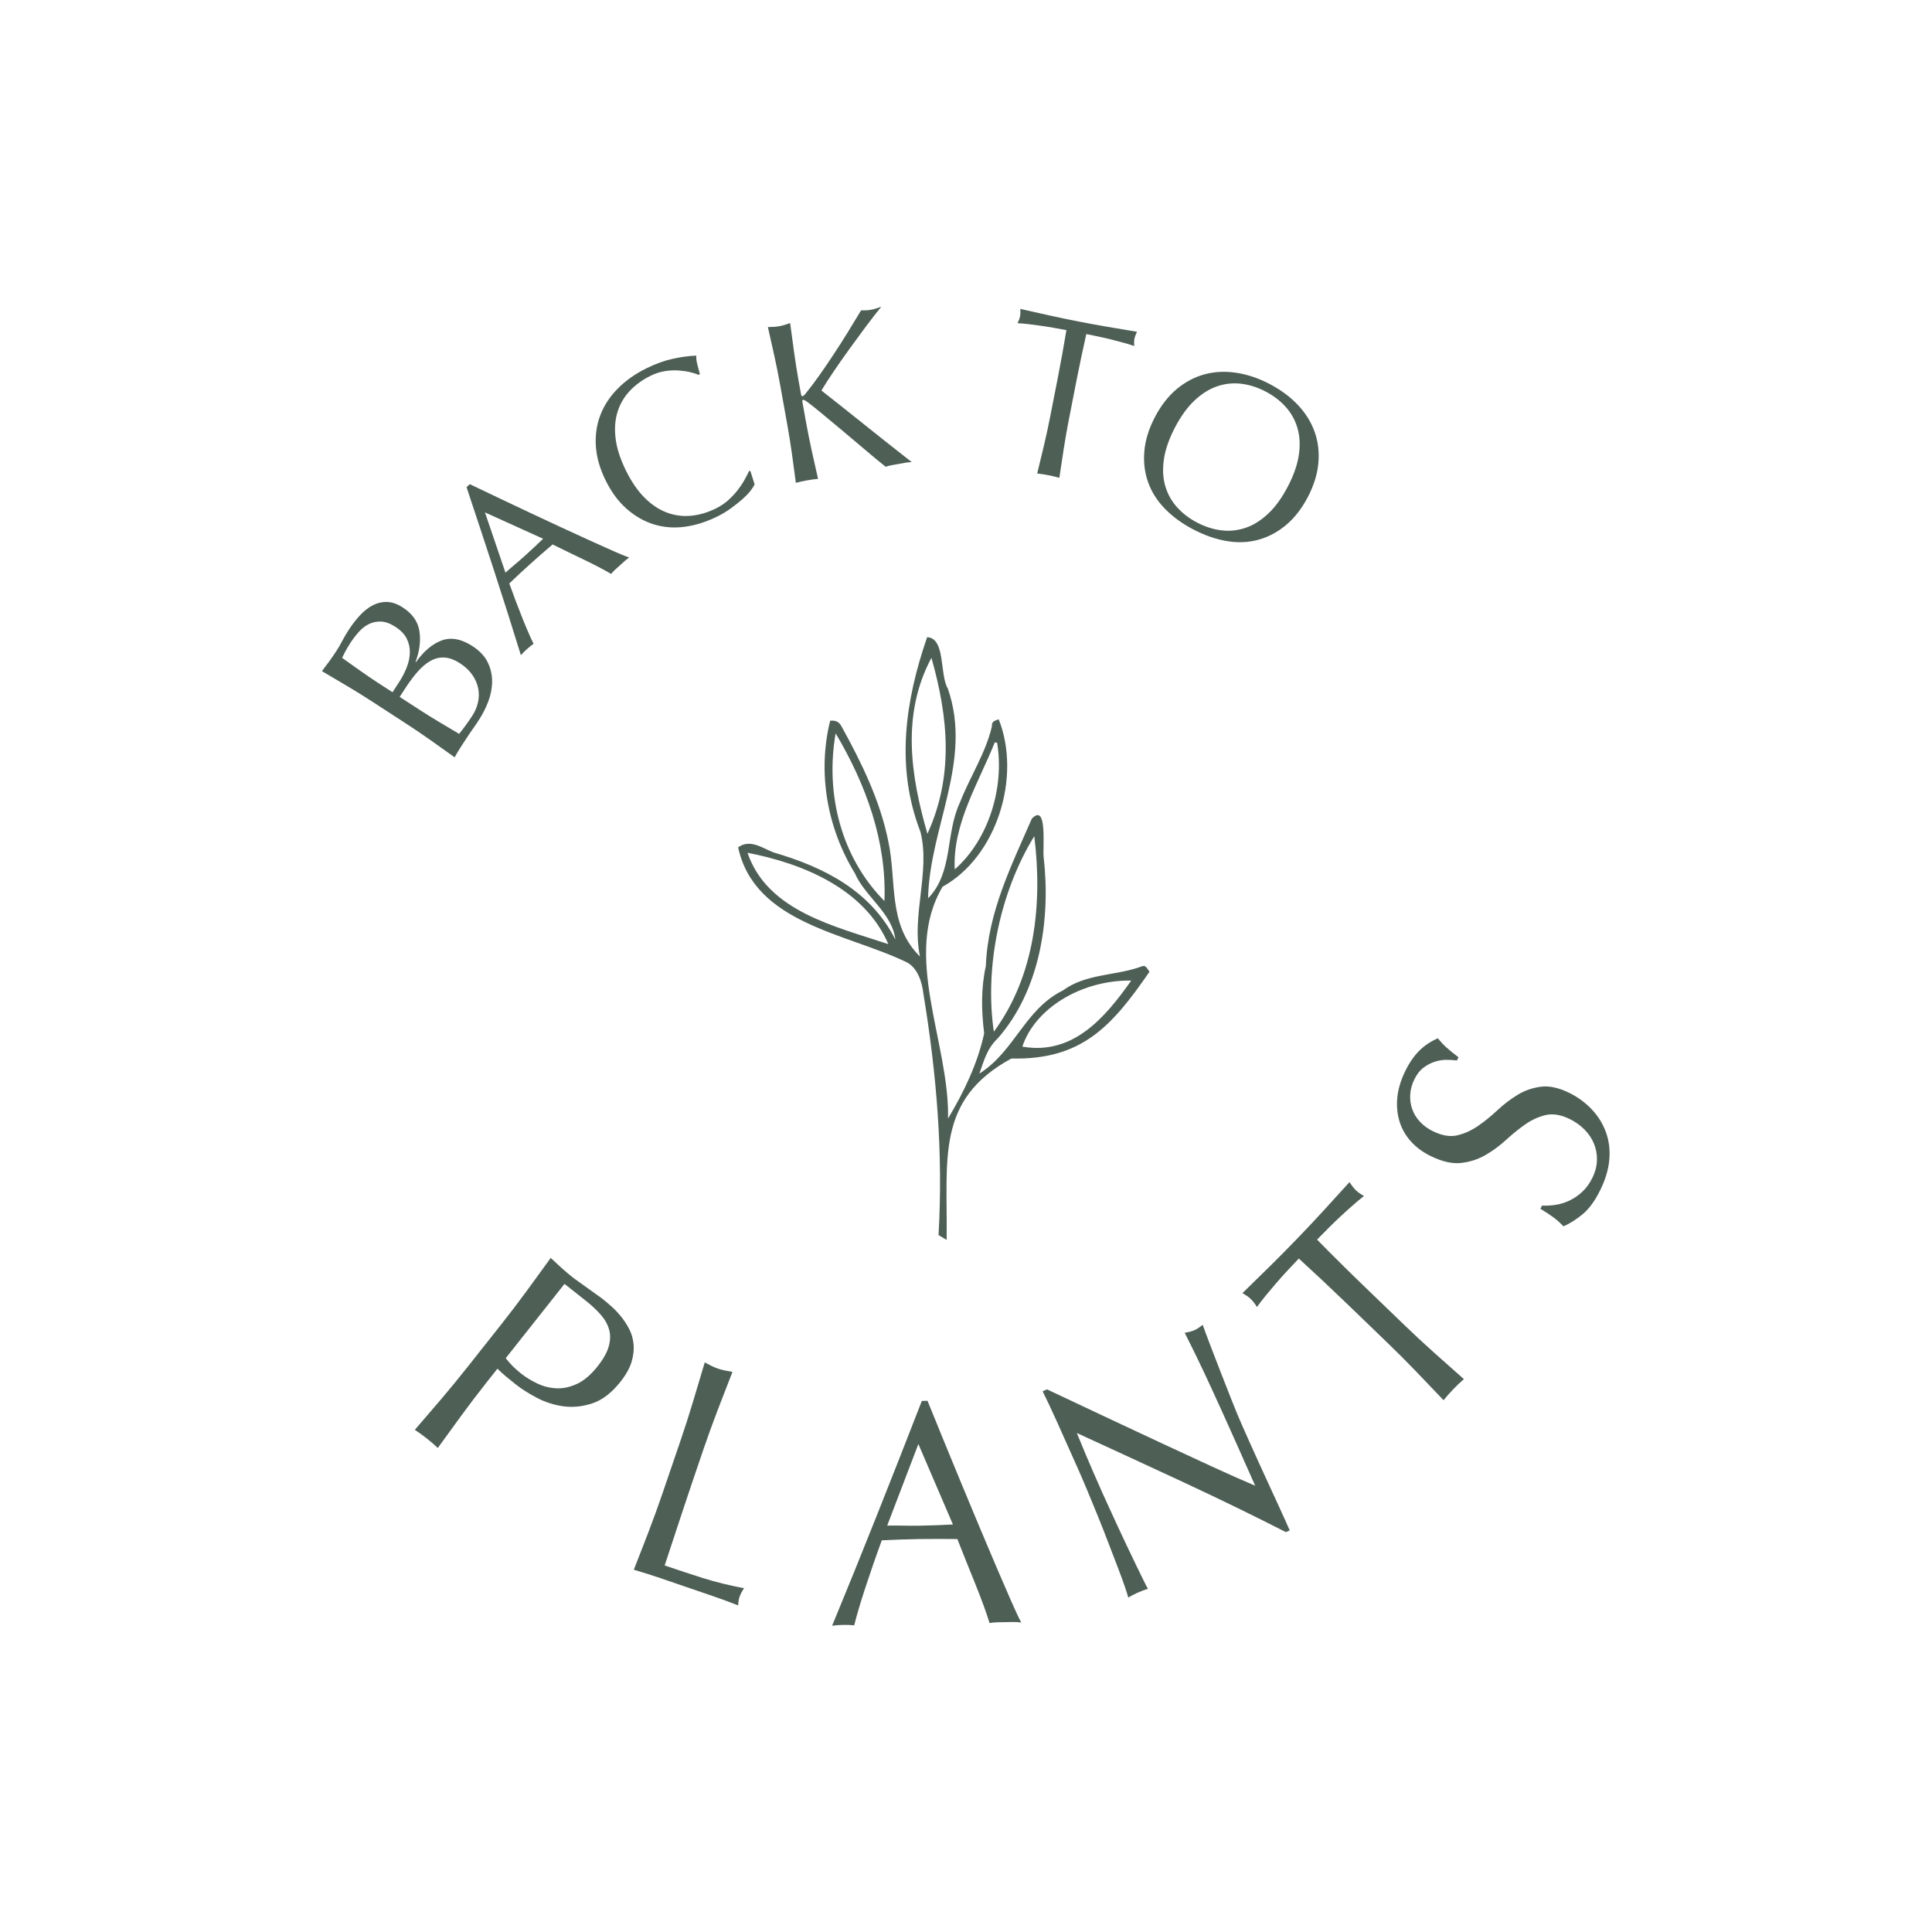 <?xml version="1.0" encoding="UTF-8" standalone="no"?>
<svg
   xmlns:dc="http://purl.org/dc/elements/1.1/"
   xmlns:cc="http://creativecommons.org/ns#"
   xmlns:rdf="http://www.w3.org/1999/02/22-rdf-syntax-ns#"
   xmlns:svg="http://www.w3.org/2000/svg"
   xmlns="http://www.w3.org/2000/svg"
   viewBox="0 0 226.773 226.773"
   height="226.773"
   width="226.773"
   xml:space="preserve"
   id="svg2"
   version="1.1"><defs
     id="defs6" /><g
     transform="matrix(1.333,0,0,-1.333,0,226.773)"
     id="g10"><g
       transform="scale(0.1)"
       id="g12"><path
         id="path14"
         style="fill:#4E5F55;fill-opacity:1;fill-rule:nonzero;stroke:none"
         d="m 369.297,1076.3 c 5.754,-3.75 11.562,-7.36 17.394,-10.82 5.805,-3.46 11.672,-6.95 17.614,-10.47 1.617,2 3.476,4.42 5.562,7.27 2.09,2.82 4.117,5.79 6.125,8.83 2.348,3.63 3.992,7.53 4.91,11.69 0.926,4.15 0.985,8.26 0.164,12.34 -0.824,4.08 -2.527,8.04 -5.152,11.81 -2.621,3.8 -6.184,7.18 -10.726,10.12 -4.872,3.17 -9.442,4.88 -13.696,5.15 -4.265,0.26 -8.347,-0.68 -12.234,-2.83 -3.899,-2.14 -7.664,-5.29 -11.336,-9.44 -3.672,-4.16 -7.344,-9.05 -11.016,-14.73 l -4.984,-7.65 z m -17.707,24.54 c 2.59,3.96 4.75,8.17 6.504,12.59 1.754,4.43 2.679,8.79 2.789,13.07 0.121,4.27 -0.778,8.36 -2.668,12.25 -1.902,3.9 -5.238,7.39 -9.992,10.48 -4.664,3.02 -8.918,4.59 -12.801,4.68 -3.887,0.13 -7.449,-0.64 -10.684,-2.25 -3.226,-1.62 -6.152,-3.91 -8.8,-6.86 -2.637,-2.96 -5.032,-6.08 -7.18,-9.37 -1.903,-2.95 -3.442,-5.5 -4.602,-7.65 -1.16,-2.15 -2.117,-4.08 -2.941,-5.83 5.301,-3.75 10.547,-7.49 15.726,-11.17 5.18,-3.69 10.5,-7.3 15.938,-10.84 l 12.75,-8.28 z m -23.344,-17.72 c -7.496,4.84 -14.945,9.51 -22.398,13.93 -7.438,4.43 -14.903,8.84 -22.383,13.21 2.148,2.8 4.297,5.68 6.461,8.62 2.148,2.97 4.187,5.92 6.105,8.85 1.907,2.96 3.739,6.06 5.426,9.32 1.711,3.22 3.523,6.32 5.441,9.27 3.153,4.88 6.508,9.24 10.043,13.06 3.551,3.82 7.309,6.78 11.332,8.85 3.997,2.09 8.215,3.05 12.633,2.93 4.434,-0.14 9.02,-1.77 13.789,-4.86 8.399,-5.44 13.274,-12.36 14.602,-20.72 1.336,-8.37 0.207,-17.44 -3.387,-27.19 l 0.332,-0.21 c 7.012,9.78 14.629,16.18 22.844,19.16 8.211,2.95 17.199,1.27 26.953,-5.06 6.352,-4.14 10.832,-8.9 13.438,-14.3 2.621,-5.42 3.902,-11.07 3.839,-17 -0.062,-5.93 -1.187,-11.78 -3.394,-17.51 -2.195,-5.76 -4.926,-11.12 -8.172,-16.1 -1.754,-2.73 -3.605,-5.44 -5.512,-8.16 -1.918,-2.69 -3.765,-5.41 -5.531,-8.13 -1.769,-2.72 -3.551,-5.47 -5.363,-8.24 -1.801,-2.79 -3.461,-5.61 -5.016,-8.47 -7.039,5.04 -14.058,10.05 -21.07,15 -7.024,4.97 -14.278,9.89 -21.762,14.75 l -29.25,19" /><path
         id="path16"
         style="fill:#4E5F55;fill-opacity:1;fill-rule:nonzero;stroke:none"
         d="m 445.082,1196.97 c 2.602,2.36 5.375,4.74 8.27,7.17 2.91,2.43 5.656,4.84 8.277,7.18 2.805,2.53 5.605,5.11 8.363,7.68 2.774,2.59 5.516,5.2 8.242,7.83 l -51.211,23.21 z m 108.969,13.27 c -1.582,-1.06 -2.996,-2.16 -4.246,-3.29 -1.266,-1.15 -2.594,-2.33 -3.996,-3.59 -1.414,-1.29 -2.739,-2.47 -4.004,-3.6 -1.266,-1.13 -2.485,-2.44 -3.719,-3.9 -2.773,1.68 -6.246,3.59 -10.395,5.77 -4.16,2.18 -8.562,4.39 -13.242,6.65 -4.66,2.25 -9.383,4.54 -14.211,6.85 -4.8,2.3 -9.355,4.53 -13.636,6.68 -3.325,-2.81 -6.641,-5.67 -10.012,-8.6 -3.367,-2.94 -6.688,-5.91 -10.012,-8.9 -3.109,-2.8 -6.172,-5.59 -9.125,-8.35 -2.957,-2.77 -5.976,-5.6 -8.988,-8.5 3.84,-10.74 7.644,-20.83 11.426,-30.26 3.765,-9.43 7.07,-17.05 9.929,-22.85 -1.882,-1.33 -3.836,-2.91 -5.832,-4.72 -2.027,-1.82 -3.797,-3.58 -5.316,-5.32 -7.695,24.91 -15.512,49.55 -23.434,73.89 -7.941,24.34 -16.074,49.05 -24.437,74.09 l 2.875,2.59 c 7.648,-3.68 15.941,-7.62 24.867,-11.86 8.918,-4.25 17.965,-8.55 27.125,-12.84 9.152,-4.32 18.266,-8.57 27.332,-12.77 9.063,-4.21 17.535,-8.09 25.383,-11.66 7.867,-3.56 14.902,-6.75 21.137,-9.5 6.203,-2.76 11.058,-4.77 14.531,-6.01" /><path
         id="path18"
         style="fill:#4E5F55;fill-opacity:1;fill-rule:nonzero;stroke:none"
         d="m 660.832,1269.02 c -1.797,-2.31 -4.144,-4.73 -7.023,-7.3 -2.911,-2.54 -6.235,-5.19 -10.012,-7.95 -3.766,-2.75 -7.891,-5.24 -12.371,-7.45 -9.602,-4.71 -19.137,-7.69 -28.602,-8.96 -9.476,-1.25 -18.508,-0.53 -27.152,2.15 -8.609,2.68 -16.578,7.26 -23.891,13.69 -7.297,6.43 -13.48,14.79 -18.543,25.12 -5.07,10.3 -7.922,20.32 -8.547,30.03 -0.625,9.71 0.688,18.85 3.946,27.36 3.273,8.54 8.383,16.32 15.332,23.35 6.933,7.04 15.449,13.03 25.515,17.98 7.989,3.91 15.7,6.7 23.129,8.3 7.422,1.62 14.25,2.52 20.481,2.73 -0.153,-2.18 0.199,-4.87 1.019,-8.09 0.828,-3.21 1.524,-5.88 2.137,-8 l -0.93,-0.9 c -1.918,0.87 -4.418,1.66 -7.496,2.42 -3.094,0.73 -6.508,1.24 -10.254,1.51 -3.75,0.28 -7.726,0.09 -11.933,-0.55 -4.188,-0.64 -8.485,-2.02 -12.856,-4.17 -7.148,-3.52 -13.226,-7.93 -18.226,-13.24 -4.996,-5.32 -8.594,-11.51 -10.785,-18.53 -2.196,-7.02 -2.762,-14.84 -1.692,-23.43 1.035,-8.61 4.055,-17.94 8.988,-28.01 4.954,-10.07 10.512,-18.16 16.672,-24.26 6.137,-6.08 12.66,-10.4 19.575,-12.96 6.917,-2.55 13.988,-3.49 21.257,-2.77 7.254,0.7 14.461,2.81 21.618,6.32 4.375,2.15 8.14,4.69 11.308,7.59 3.172,2.91 5.93,5.89 8.274,8.92 2.347,3.05 4.343,6.05 5.957,9.03 1.617,2.98 2.957,5.55 3.992,7.73 l 1.097,-0.38 3.641,-11.53 c -0.625,-1.51 -1.828,-3.41 -3.625,-5.75" /><path
         id="path20"
         style="fill:#4E5F55;fill-opacity:1;fill-rule:nonzero;stroke:none"
         d="m 700.801,1276.07 c -1.102,8.3 -2.242,16.75 -3.43,25.33 -1.191,8.58 -2.578,17.25 -4.16,26.04 l -6.156,34.35 c -1.582,8.79 -3.293,17.37 -5.137,25.76 -1.855,8.38 -3.762,16.94 -5.742,25.66 1.765,0.04 3.492,0.11 5.121,0.2 1.625,0.09 3.242,0.26 4.844,0.56 1.597,0.27 3.168,0.66 4.738,1.16 1.57,0.49 3.184,1 4.875,1.6 1.172,-8.87 2.344,-17.55 3.535,-26.07 1.188,-8.5 2.559,-17.16 4.129,-25.93 l 1.98,-10.97 c 0.188,-1.07 0.688,-1.54 1.481,-1.39 0.531,0.09 1.355,0.85 2.48,2.28 3.95,4.83 8,10.24 12.219,16.21 4.223,5.98 8.445,12.16 12.649,18.57 4.218,6.36 8.347,12.84 12.386,19.41 4.039,6.56 7.926,12.93 11.625,19.11 1.512,-0.02 2.957,0 4.328,0.02 1.36,0.05 2.696,0.19 4.024,0.43 1.601,0.29 3.183,0.67 4.734,1.15 1.574,0.5 3.125,1.01 4.68,1.56 -3.945,-4.82 -8.352,-10.49 -13.238,-17 -4.864,-6.51 -9.75,-13.17 -14.657,-19.95 -4.894,-6.78 -9.543,-13.42 -13.925,-19.89 -4.407,-6.5 -8.032,-12.13 -10.895,-16.9 12.949,-10.18 26.055,-20.57 39.277,-31.19 13.258,-10.61 26.664,-21.21 40.239,-31.82 -2.039,-0.1 -4.067,-0.32 -6.063,-0.68 -1.992,-0.36 -3.988,-0.71 -5.988,-1.09 -1.875,-0.31 -3.699,-0.65 -5.481,-0.97 -1.804,-0.32 -3.617,-0.8 -5.425,-1.39 -5.778,4.61 -12.172,9.91 -19.231,15.93 -7.07,6 -13.961,11.82 -20.648,17.41 -6.703,5.59 -12.766,10.62 -18.16,15.09 -5.411,4.46 -9.368,7.55 -11.868,9.3 -1.265,0.88 -2.148,1.27 -2.683,1.16 -0.668,-0.1 -0.934,-0.56 -0.789,-1.37 l 3.121,-17.37 c 1.57,-8.77 3.289,-17.4 5.148,-25.85 1.864,-8.46 3.731,-16.8 5.606,-24.96 -3.106,-0.29 -6.395,-0.75 -9.86,-1.36 -3.457,-0.62 -6.687,-1.34 -9.683,-2.14" /><path
         id="path22"
         style="fill:#4E5F55;fill-opacity:1;fill-rule:nonzero;stroke:none"
         d="m 939.023,1410.52 c -3.445,0.66 -7.074,1.33 -10.867,2 -3.793,0.69 -7.586,1.28 -11.426,1.83 -3.824,0.53 -7.507,1.02 -11.074,1.45 -3.566,0.41 -6.781,0.7 -9.648,0.85 1.113,2.26 1.875,4.31 2.242,6.17 0.273,1.45 0.352,3.58 0.199,6.38 8.711,-1.99 17.235,-3.89 25.555,-5.72 8.312,-1.84 16.848,-3.62 25.625,-5.34 8.742,-1.7 17.32,-3.28 25.734,-4.71 8.395,-1.44 16.989,-2.89 25.807,-4.35 -1.186,-2.51 -1.928,-4.57 -2.236,-6.15 -0.352,-1.74 -0.411,-3.86 -0.215,-6.38 -2.711,0.93 -5.801,1.89 -9.262,2.84 -3.473,0.96 -7.07,1.92 -10.816,2.85 -3.735,0.93 -7.485,1.8 -11.282,2.6 -3.757,0.83 -7.371,1.56 -10.812,2.23 -3.063,-13.58 -5.957,-27.27 -8.672,-41.09 l -6.691,-34.23 c -1.719,-8.76 -3.227,-17.43 -4.555,-25.97 -1.352,-8.55 -2.617,-16.99 -3.824,-25.3 -3,0.87 -6.215,1.63 -9.672,2.31 -3.461,0.68 -6.738,1.18 -9.828,1.5 1.996,8.17 4.008,16.44 6,24.89 1.98,8.42 3.855,17 5.562,25.77 l 6.703,34.23 c 2.7,13.81 5.18,27.57 7.453,41.34" /><path
         id="path24"
         style="fill:#4E5F55;fill-opacity:1;fill-rule:nonzero;stroke:none"
         d="m 1134.05,1272.89 c 5.18,9.97 8.4,19.22 9.65,27.79 1.25,8.57 0.87,16.4 -1.18,23.47 -2.04,7.08 -5.5,13.33 -10.37,18.76 -4.88,5.42 -10.85,9.99 -17.93,13.66 -6.95,3.62 -14.07,5.87 -21.31,6.74 -7.23,0.87 -14.33,0.09 -21.31,-2.3 -6.95,-2.41 -13.58,-6.58 -19.87,-12.53 -6.29,-5.96 -12.02,-13.91 -17.2,-23.85 -5.18,-9.97 -8.4,-19.24 -9.65,-27.8 -1.26,-8.56 -0.87,-16.4 1.16,-23.48 2.06,-7.07 5.5,-13.31 10.37,-18.74 4.88,-5.43 10.8,-9.95 17.76,-13.57 7.08,-3.68 14.23,-5.96 21.5,-6.83 7.23,-0.87 14.33,-0.09 21.3,2.3 6.96,2.39 13.59,6.57 19.86,12.53 6.3,5.94 12.05,13.91 17.22,23.85 z m -117.17,60.91 c 5.31,10.19 11.67,18.42 19.12,24.7 7.46,6.24 15.59,10.6 24.38,13.04 8.83,2.42 18.12,2.92 27.88,1.49 9.78,-1.42 19.58,-4.69 29.43,-9.8 9.95,-5.18 18.31,-11.35 25.11,-18.54 6.78,-7.17 11.7,-15.07 14.78,-23.68 3.08,-8.61 4.18,-17.76 3.32,-27.46 -0.85,-9.69 -3.91,-19.63 -9.2,-29.83 -5.31,-10.19 -11.69,-18.42 -19.12,-24.7 -7.45,-6.25 -15.59,-10.6 -24.4,-13.04 -8.81,-2.44 -18.04,-2.84 -27.74,-1.23 -9.68,1.61 -19.51,4.99 -29.46,10.17 -9.84,5.11 -18.19,11.17 -25.06,18.17 -6.87,7 -11.84,14.8 -14.92,23.4 -3.08,8.62 -4.19,17.77 -3.34,27.47 0.84,9.69 3.92,19.65 9.22,29.84" /><path
         id="path26"
         style="fill:#4E5F55;fill-opacity:1;fill-rule:nonzero;stroke:none"
         d="m 878.008,1047.2 c -0.688,0.1 -1.375,0.21 -2.063,0.32 -14.515,-36.22 -37.215,-71.922 -35.261,-111.856 30.089,26.445 43.879,72.476 37.324,111.536 z M 996.121,837.801 c -44.781,0.512 -85.105,-25.188 -95.883,-58.188 44.321,-7.758 72.629,25.141 95.883,58.188 z M 820.184,1122 c -26.696,-49.82 -18.243,-104.08 -3.539,-154.973 23.199,50.823 18.546,101.893 3.539,154.973 z M 778.797,907.809 c 2.07,52.64 -16.41,102.921 -42.981,147.671 -9.207,-52.93 4.579,-108.937 42.981,-147.671 z m -120.582,42.504 c 17.644,-51.782 77.711,-64.911 124.019,-80.454 -21.015,48.864 -75.468,71.114 -124.019,80.454 z m 252.519,14.609 c -30.461,-49.469 -43.871,-115.649 -35.605,-172.168 36.285,49.262 42.961,112.73 35.605,172.168 z m -84.3,-351.242 c 4.16,72.39 -1.743,142.328 -13.418,213.054 -1.172,10.137 -5.211,22.45 -14.739,27.223 -52.664,25.527 -133.757,33.852 -148.312,101.117 10.414,7.672 21.246,-0.562 31.027,-4.41 44.563,-12.976 85.551,-33.648 107.418,-76.742 -2.703,23.336 -26.808,37.859 -35.695,58.441 -24.254,39.567 -33.082,88.167 -21.715,134.247 5.133,0.46 8.008,-1.23 9.938,-4.9 17.582,-31.9 33.855,-64.972 41.164,-100.839 7.781,-35.781 -0.809,-73.41 27.964,-101.926 -7.574,36.528 9.192,74.524 0.508,109.563 -22.203,57.242 -13.535,115.482 5.805,171.632 16.445,-0.8 10.801,-32.94 18.25,-45.28 22.035,-63.48 -16.024,-121.829 -17.418,-184.645 22.363,22.844 15.055,56.949 28.043,84.297 8.695,22.448 22.84,43.788 28.184,67.158 -0.352,4.1 2.128,4.89 5.964,6.18 20.125,-50.66 -1.621,-121.018 -49.398,-147.416 -35.934,-60.746 6.113,-137.168 4.805,-204.145 14.148,23.656 26.101,48.641 31.808,75.031 -2.488,19.969 -2.879,39.461 1.473,59.325 1.797,47.269 22.445,88.214 40.476,129.679 14.172,14.746 9.286,-26.832 10.477,-34.32 6.16,-54.637 -3.258,-116.574 -40.348,-158.996 -9.347,-8.813 -12.062,-18.965 -16.285,-31.113 31.012,19.507 40,56.664 73.528,73.179 19.546,14.379 44.191,12.914 66.332,20.102 5.99,2.246 5.91,2.461 9.9,-3.656 -33.127,-48.024 -59.686,-77.821 -121.6,-76.368 -66.8,-36.429 -56.086,-88.031 -57.004,-159.742 l -7.132,4.27" /><path
         id="path28"
         style="fill:#4E5F55;fill-opacity:1;fill-rule:nonzero;stroke:none"
         d="m 445.324,505.281 c 3.746,-4.883 8.18,-9.32 13.274,-13.359 4.246,-3.383 9.078,-6.344 14.414,-8.902 5.375,-2.571 11,-3.969 16.922,-4.258 5.945,-0.282 11.992,1.019 18.179,3.898 6.188,2.852 12.239,8.059 18.18,15.539 4.965,6.313 8.227,12.11 9.707,17.371 1.488,5.27 1.629,10.18 0.395,14.719 -1.219,4.539 -3.641,8.902 -7.254,13.082 -3.641,4.199 -8.121,8.391 -13.496,12.641 l -18.579,14.679 z m -3.855,29.879 c 7.664,9.711 15.023,19.352 22.051,28.949 7.019,9.602 14.168,19.422 21.421,29.442 3.059,-2.91 6.2,-5.821 9.399,-8.692 3.183,-2.89 6.461,-5.648 9.75,-8.25 1.644,-1.3 3.707,-2.808 6.156,-4.507 2.453,-1.711 4.906,-3.481 7.375,-5.301 2.469,-1.832 4.848,-3.551 7.176,-5.153 2.316,-1.589 4.238,-2.976 5.762,-4.179 2.054,-1.61 4.543,-3.719 7.453,-6.258 2.89,-2.551 5.758,-5.5 8.558,-8.91 2.789,-3.403 5.246,-7.141 7.395,-11.223 2.144,-4.078 3.441,-8.578 3.914,-13.476 0.488,-4.911 -0.106,-10.102 -1.77,-15.614 -1.644,-5.476 -4.918,-11.316 -9.796,-17.488 -7.661,-9.699 -15.844,-16 -24.532,-18.922 -8.683,-2.906 -17.203,-3.808 -25.582,-2.68 -8.379,1.141 -16.238,3.653 -23.57,7.543 -7.328,3.879 -13.473,7.778 -18.422,11.7 -3.152,2.507 -6.019,4.828 -8.578,6.961 -2.543,2.148 -5.09,4.449 -7.617,6.918 l -9.586,-12.11 c -7.649,-9.691 -15.024,-19.379 -22.125,-29.058 -7.098,-9.661 -14.02,-19.211 -20.809,-28.641 -2.929,2.801 -6.187,5.617 -9.754,8.437 -3.597,2.821 -7.086,5.352 -10.465,7.551 7.602,8.781 15.297,17.742 23.079,26.871 7.773,9.121 15.484,18.539 23.16,28.231 l 29.957,37.859" /><path
         id="path30"
         style="fill:#4E5F55;fill-opacity:1;fill-rule:nonzero;stroke:none"
         d="m 610.152,466.68 c 3.446,11.39 6.907,23 10.422,34.871 2.012,-1.102 3.992,-2.121 5.883,-3.063 1.922,-0.957 3.856,-1.769 5.836,-2.449 1.996,-0.66 4.055,-1.211 6.145,-1.629 2.054,-0.41 4.246,-0.808 6.531,-1.211 -4.508,-11.5 -8.883,-22.82 -13.149,-33.949 -4.261,-11.09 -8.379,-22.488 -12.386,-34.199 -7.618,-22.313 -14.188,-41.692 -19.598,-58.129 -5.453,-16.461 -10.297,-31.172 -14.563,-44.16 11.793,-4.032 23.129,-7.75 34.008,-11.203 10.864,-3.387 22.856,-6.36 35.899,-8.829 -1.918,-2.929 -3.246,-5.421 -3.961,-7.558 -0.672,-1.953 -1.082,-4.5 -1.219,-7.594 -7.512,2.973 -15.086,5.75 -22.703,8.352 -7.664,2.629 -15.297,5.23 -22.934,7.84 -7.953,2.718 -15.629,5.359 -23.008,7.89 -7.402,2.512 -15.14,4.961 -23.23,7.34 4.262,10.809 8.527,21.809 12.824,33 4.297,11.199 8.446,22.641 12.449,34.328 l 15.618,45.711 c 4.011,11.691 7.726,23.242 11.136,34.641" /><path
         id="path32"
         style="fill:#4E5F55;fill-opacity:1;fill-rule:nonzero;stroke:none"
         d="m 781.219,357.852 c 4.554,0.078 9.293,0.07 14.199,-0.032 4.906,-0.101 9.656,-0.101 14.215,-0.039 4.922,0.09 9.812,0.231 14.734,0.391 4.91,0.187 9.828,0.398 14.735,0.668 l -30.426,70.859 z M 899.242,272.52 c -2.472,0.339 -4.785,0.48 -6.965,0.449 -2.211,-0.039 -4.539,-0.071 -6.976,-0.117 -2.473,-0.051 -4.801,-0.09 -6.985,-0.122 -2.191,-0.05 -4.503,-0.261 -6.961,-0.691 -1.308,4.301 -3.046,9.461 -5.253,15.5 -2.211,6.039 -4.664,12.371 -7.301,18.981 -2.649,6.601 -5.36,13.308 -8.106,20.082 -2.742,6.796 -5.316,13.257 -7.695,19.398 -5.633,0.078 -11.316,0.121 -17.121,0.121 -5.777,0 -11.57,-0.062 -17.356,-0.133 -5.437,-0.109 -10.789,-0.25 -16.043,-0.429 -5.261,-0.18 -10.621,-0.411 -16.031,-0.7 -5.394,-14.711 -10.226,-28.679 -14.566,-41.961 -4.348,-13.277 -7.574,-24.23 -9.707,-32.878 -2.988,0.332 -6.231,0.449 -9.735,0.39 -3.523,-0.058 -6.75,-0.301 -9.722,-0.73 13.652,33.019 26.953,65.808 39.89,98.429 12.965,32.621 26.008,65.789 39.114,99.532 l 4.996,0.089 c 4.386,-10.781 9.16,-22.449 14.261,-35.019 5.137,-12.551 10.36,-25.231 15.676,-38.063 5.305,-12.828 10.594,-25.57 15.91,-38.207 5.289,-12.652 10.27,-24.41 14.934,-35.281 4.66,-10.879 8.863,-20.582 12.602,-29.129 3.73,-8.562 6.793,-15.07 9.14,-19.511" /><path
         id="path34"
         style="fill:#4E5F55;fill-opacity:1;fill-rule:nonzero;stroke:none"
         d="m 1042.33,395.93 c -31.43,14.601 -62.826,29.109 -94.135,43.468 1.965,-4.867 4.649,-11.347 8.063,-19.468 3.414,-8.11 8.18,-19.11 14.336,-32.969 1.601,-3.602 3.613,-8.02 6.051,-13.27 2.433,-5.293 4.996,-10.82 7.632,-16.613 2.664,-5.777 5.422,-11.637 8.227,-17.539 2.836,-5.91 5.453,-11.41 7.896,-16.469 2.44,-5.082 4.6,-9.48 6.47,-13.269 1.86,-3.762 3.17,-6.313 3.95,-7.61 -2.73,-0.793 -5.59,-1.89 -8.65,-3.222 -3.205,-1.418 -6.084,-2.899 -8.678,-4.469 -0.437,1.859 -1.492,5.18 -3.137,9.98 -1.632,4.782 -3.714,10.481 -6.261,17.032 -2.516,6.558 -5.258,13.699 -8.211,21.41 -2.91,7.699 -5.942,15.359 -9.055,23.008 -3.09,7.648 -6.172,15.09 -9.183,22.351 -3.032,7.25 -5.805,13.719 -8.305,19.348 -7.301,16.43 -13.625,30.543 -18.926,42.32 -5.332,11.762 -9.43,20.492 -12.34,26.172 l 3.836,1.707 c 14.813,-6.957 30.641,-14.43 47.528,-22.398 16.863,-7.969 33.582,-15.809 50.152,-23.508 16.57,-7.711 32.28,-14.992 47.1,-21.82 14.84,-6.821 27.7,-12.563 38.57,-17.133 l -15.5,34.902 c -7.98,17.957 -15.86,35.418 -23.68,52.34 -7.79,16.91 -15.43,32.738 -22.9,47.437 3.58,0.551 6.48,1.352 8.73,2.34 1.94,0.852 4.3,2.422 7.13,4.703 1.34,-3.91 3.51,-9.703 6.45,-17.429 2.92,-7.711 6.11,-15.942 9.51,-24.653 3.39,-8.75 6.76,-17.281 10.07,-25.648 3.32,-8.352 6.1,-15.02 8.3,-19.973 1.89,-4.277 4.18,-9.418 6.83,-15.386 2.59,-5.84 5.33,-11.903 8.21,-18.192 2.9,-6.289 5.81,-12.621 8.72,-19.019 2.94,-6.379 5.68,-12.34 8.22,-17.86 2.56,-5.511 4.74,-10.34 6.57,-14.441 1.66,-3.762 2.91,-6.602 3.75,-8.469 l -3.37,-1.5 c -28.54,14.57 -58.52,29.168 -89.97,43.809" /><path
         id="path36"
         style="fill:#4E5F55;fill-opacity:1;fill-rule:nonzero;stroke:none"
         d="m 1143.67,593.02 c -3.17,-3.29 -6.46,-6.77 -9.84,-10.442 -3.42,-3.668 -6.77,-7.387 -10.03,-11.18 -3.25,-3.777 -6.38,-7.5 -9.32,-11.097 -2.96,-3.621 -5.52,-6.942 -7.67,-9.961 -1.81,2.961 -3.67,5.351 -5.56,7.18 -1.48,1.429 -3.87,3.121 -7.18,5.082 8.31,8.089 16.4,16 24.27,23.757 7.86,7.762 15.82,15.801 23.87,24.153 8.02,8.316 15.78,16.558 23.25,24.718 7.46,8.141 15.09,16.52 22.85,25.098 2.09,-3.207 3.95,-5.617 5.56,-7.168 1.77,-1.691 4.15,-3.379 7.18,-5.09 -2.96,-2.261 -6.19,-4.949 -9.67,-8.039 -3.51,-3.07 -7.09,-6.312 -10.76,-9.711 -3.69,-3.41 -7.27,-6.89 -10.82,-10.429 -3.55,-3.532 -6.89,-6.93 -10.06,-10.2 13.52,-13.793 27.29,-27.429 41.29,-40.929 l 34.77,-33.532 c 8.91,-8.582 17.82,-16.89 26.74,-24.871 8.93,-8 17.76,-15.847 26.49,-23.531 -3.07,-2.629 -6.19,-5.598 -9.36,-8.887 -3.15,-3.281 -6.02,-6.511 -8.55,-9.679 -7.98,8.449 -16.15,16.988 -24.45,25.609 -8.34,8.629 -16.93,17.25 -25.84,25.809 l -34.76,33.55 c -14.02,13.5 -28.16,26.758 -42.4,39.79" /><path
         id="path38"
         style="fill:#4E5F55;fill-opacity:1;fill-rule:nonzero;stroke:none"
         d="m 1369.51,640.25 c 4.13,0.609 8.22,1.852 12.25,3.711 4.02,1.848 7.83,4.41 11.41,7.75 3.61,3.32 6.64,7.488 9.08,12.551 2.53,5.199 3.86,10.347 3.94,15.488 0.13,5.109 -0.77,9.941 -2.65,14.449 -1.84,4.52 -4.61,8.656 -8.31,12.395 -3.69,3.761 -8.08,6.855 -13.12,9.308 -7.73,3.778 -14.8,4.918 -21.15,3.43 -6.34,-1.508 -12.37,-4.281 -18.09,-8.32 -5.71,-4.055 -11.4,-8.637 -17.02,-13.801 -5.65,-5.172 -11.7,-9.57 -18.16,-13.262 -6.49,-3.687 -13.56,-5.929 -21.27,-6.777 -7.7,-0.844 -16.5,1.18 -26.44,5.988 -7.07,3.442 -12.93,7.77 -17.58,12.961 -4.68,5.199 -8.01,11.055 -10.04,17.586 -2.01,6.555 -2.66,13.559 -1.95,21.012 0.72,7.449 2.99,15.117 6.84,23.043 3.67,7.551 7.83,13.617 12.45,18.203 4.61,4.574 10.1,8.262 16.46,11 2.16,-2.805 4.61,-5.453 7.35,-7.949 2.75,-2.516 6.33,-5.426 10.75,-8.75 l -1.39,-2.848 c -2.74,0.367 -5.84,0.547 -9.26,0.562 -3.43,0 -6.86,-0.562 -10.34,-1.691 -3.47,-1.141 -6.77,-2.91 -9.91,-5.273 -3.14,-2.391 -5.76,-5.77 -7.93,-10.203 -2.15,-4.407 -3.36,-8.84 -3.65,-13.274 -0.31,-4.469 0.27,-8.73 1.72,-12.848 1.43,-4.109 3.7,-7.859 6.85,-11.226 3.16,-3.402 7,-6.188 11.54,-8.395 7.92,-3.875 15.05,-5.039 21.39,-3.55 6.36,1.507 12.42,4.265 18.23,8.257 5.8,4.008 11.47,8.61 17.03,13.817 5.55,5.179 11.44,9.691 17.66,13.488 6.2,3.809 13.01,6.199 20.37,7.191 7.34,1.02 15.68,-0.746 24.93,-5.222 7.74,-3.781 14.41,-8.66 20.07,-14.617 5.63,-5.942 9.82,-12.676 12.52,-20.141 2.72,-7.465 3.72,-15.453 3.02,-24.004 -0.72,-8.508 -3.31,-17.348 -7.76,-26.488 -4.77,-9.789 -10.03,-17.039 -15.75,-21.762 -5.72,-4.711 -11.36,-8.269 -16.89,-10.668 -3.18,3.32 -6.18,6.008 -9.05,8.078 -2.85,2.051 -6.58,4.531 -11.24,7.371 l 1.39,2.821 c 3.63,-0.2 7.53,0 11.7,0.609" /></g></g></svg>